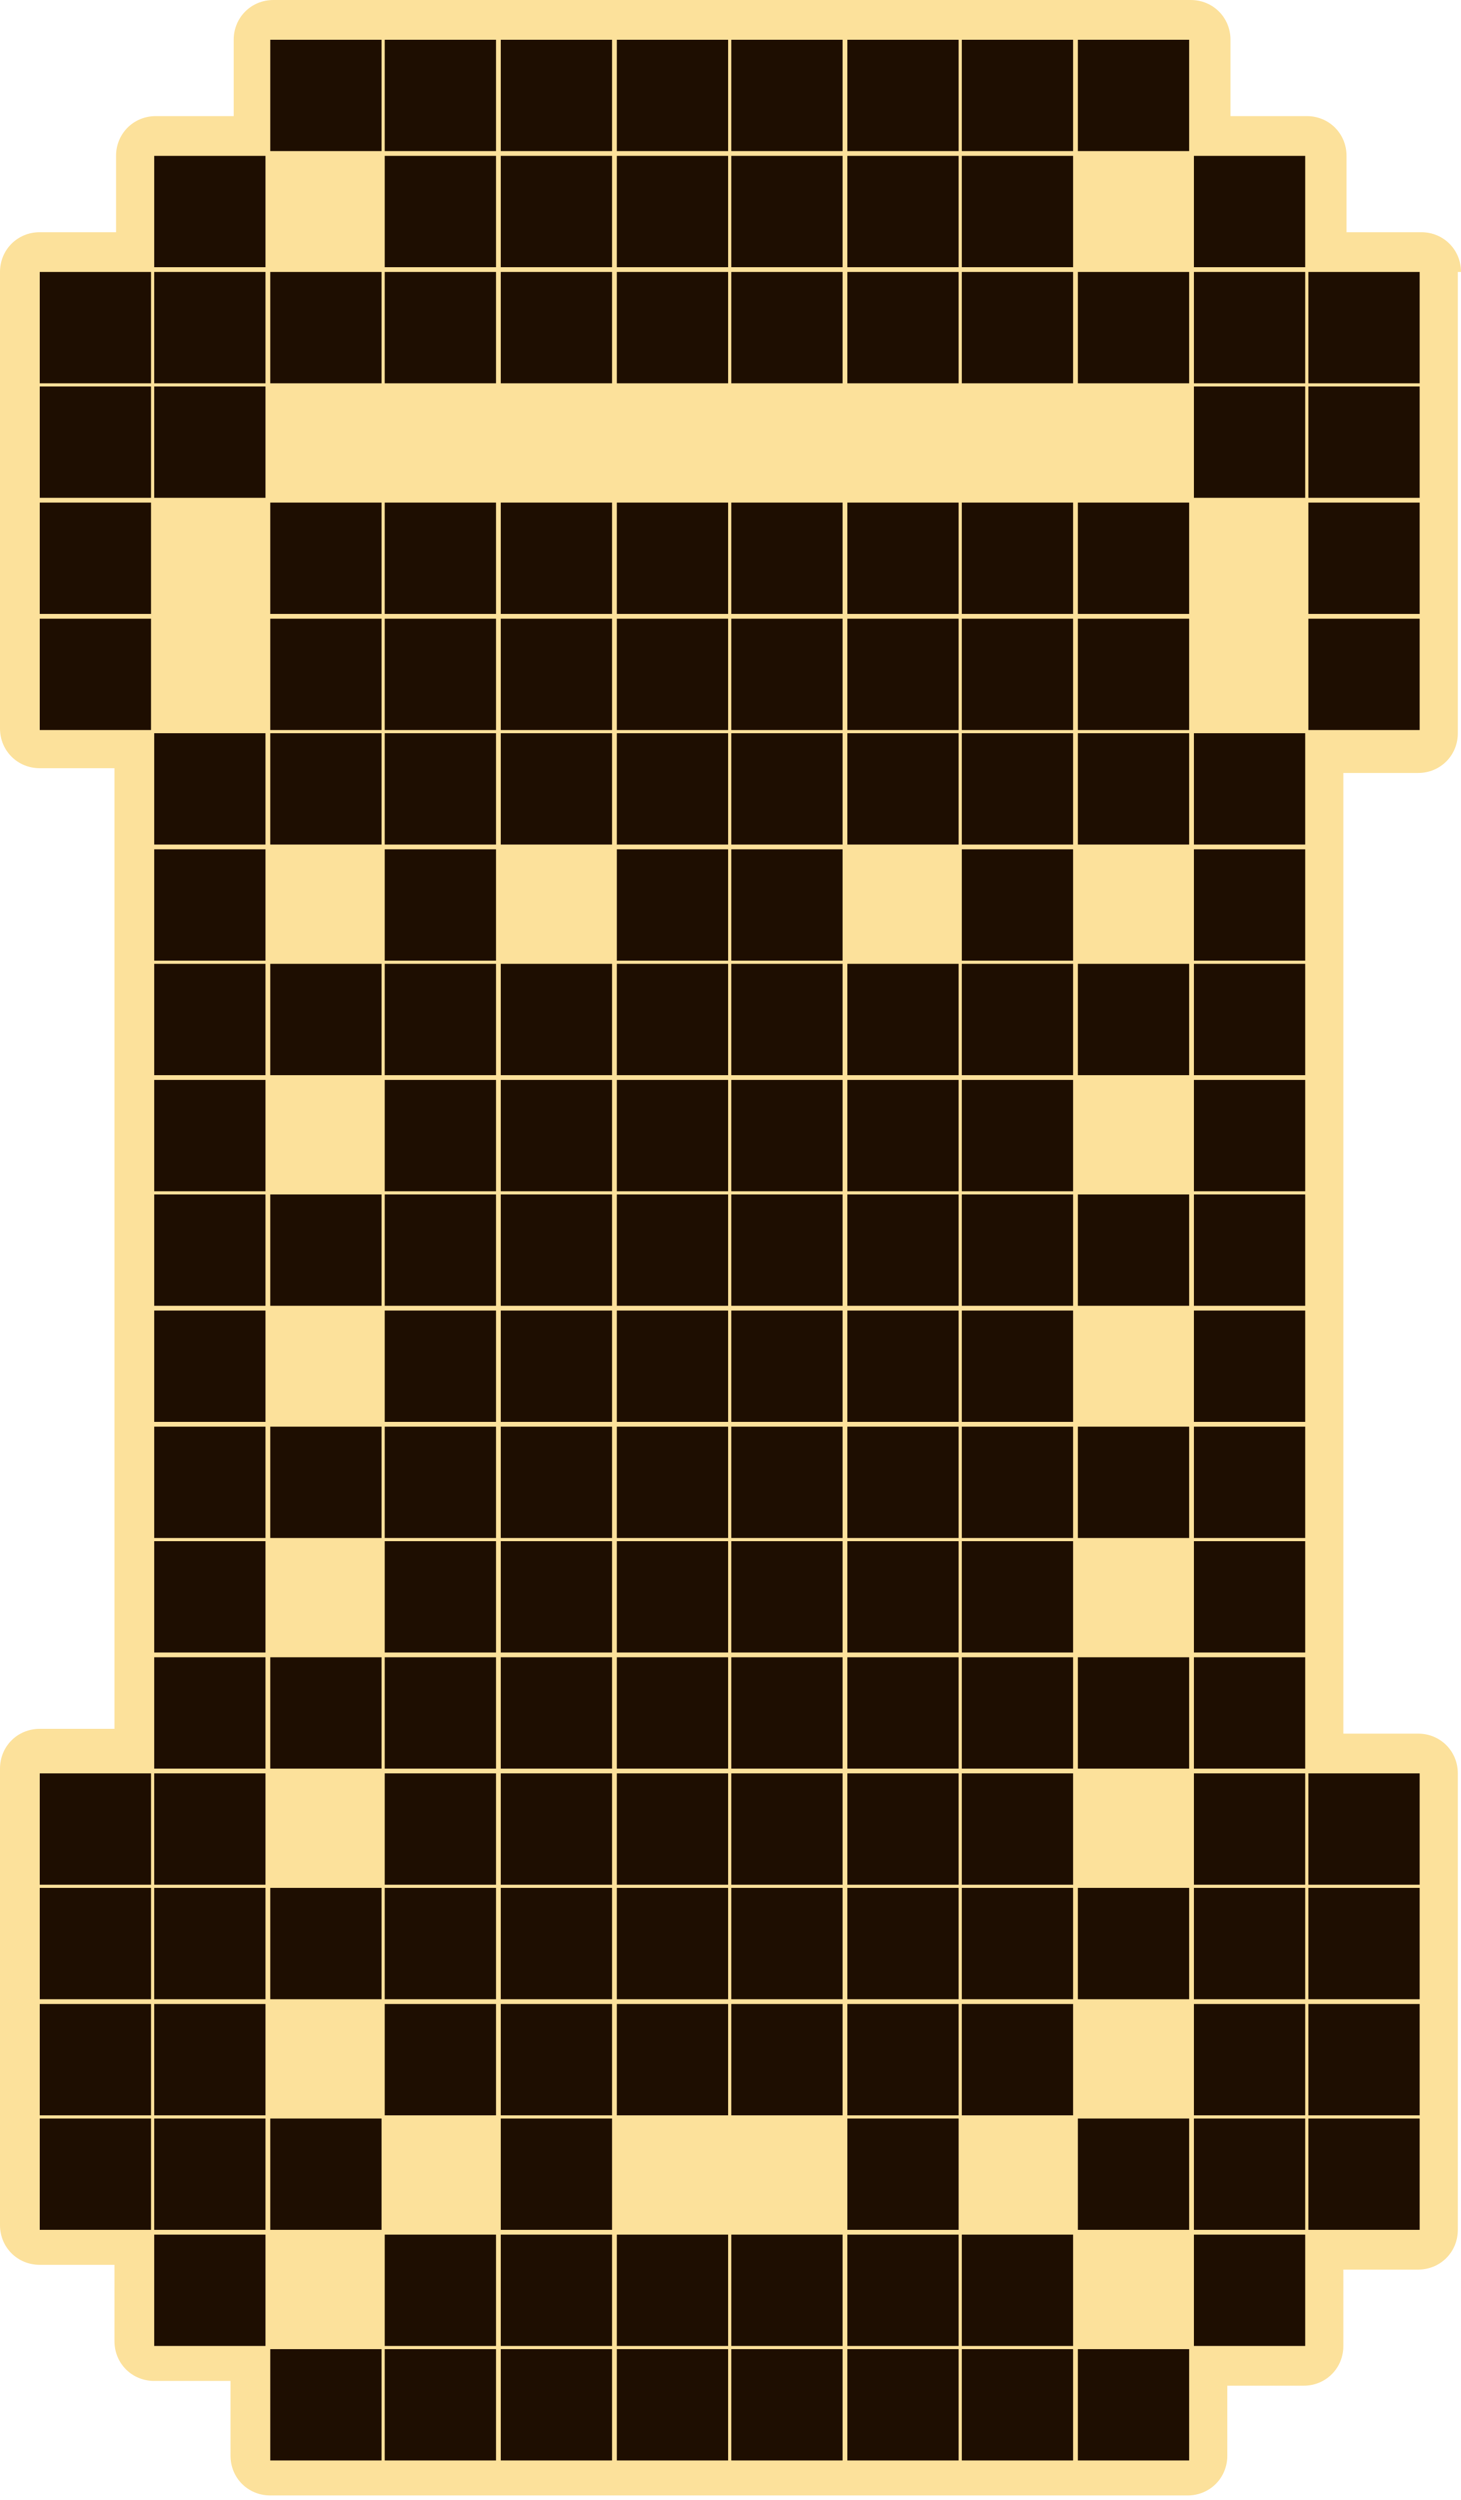 <?xml version="1.0" encoding="utf-8"?>
<!-- Generator: Adobe Illustrator 27.3.1, SVG Export Plug-In . SVG Version: 6.00 Build 0)  -->
<svg version="1.1" xmlns="http://www.w3.org/2000/svg" xmlns:xlink="http://www.w3.org/1999/xlink" x="0px" y="0px"
	 viewBox="0 0 91.9 157.2" style="enable-background:new 0 0 91.9 157.2;" xml:space="preserve">
<style type="text/css">
	.st0{fill:#FCE19B;}
	.st1{fill:#1E0E01;}
</style>
<g id="Слой_2">
	<path class="st0" d="M91.9,17.1c0-1.4-1.1-2.5-2.5-2.5h-4.7V9.8c0-1.4-1.1-2.5-2.5-2.5h-4.8V2.5c0-1.4-1.1-2.5-2.5-2.5h-7
		c-0.1,0-0.1,0-0.2,0c0,0-0.1,0-0.1,0h-7c0,0-0.1,0-0.1,0c0,0-0.1,0-0.1,0h-7c-0.1,0-0.1,0-0.2,0c0,0-0.1,0-0.1,0h-7C46,0,46,0,46,0
		c0,0-0.1,0-0.1,0h-7c-0.1,0-0.1,0-0.1,0c0,0-0.1,0-0.2,0h-7c-0.1,0-0.1,0-0.1,0c0,0-0.1,0-0.1,0h-7c0,0-0.1,0-0.1,0
		c0,0-0.1,0-0.1,0h-7c-1.4,0-2.5,1.1-2.5,2.5v4.8H9.8c-1.4,0-2.5,1.1-2.5,2.5v4.8H2.5c-1.4,0-2.5,1.1-2.5,2.5v7c0,0,0,0.1,0,0.1
		c0,0,0,0.1,0,0.1v7c0,0.1,0,0.1,0,0.1c0,0,0,0.1,0,0.2v7c0,0.1,0,0.1,0,0.1c0,0,0,0.1,0,0.1v7c0,1.4,1.1,2.5,2.5,2.5h4.7v4.7
		c0,0.1,0,0.1,0,0.1c0,0,0,0.1,0,0.1v7c0,0,0,0.1,0,0.1c0,0,0,0.1,0,0.1v7c0,0.1,0,0.1,0,0.1c0,0,0,0.1,0,0.1v7c0,0,0,0.1,0,0.1
		c0,0,0,0.1,0,0.1v7c0,0.1,0,0.1,0,0.1c0,0,0,0.1,0,0.2v7c0,0.1,0,0.1,0,0.1c0,0,0,0.1,0,0.2v7c0,0,0,0.1,0,0.1c0,0,0,0.1,0,0.1v7
		c0,0.1,0,0.1,0,0.1c0,0,0,0.1,0,0.2v4.8H2.5c-1.4,0-2.5,1.1-2.5,2.5v7c0,0,0,0.1,0,0.1c0,0,0,0.1,0,0.1v7c0,0.1,0,0.1,0,0.2
		c0,0,0,0.1,0,0.1v7c0,0,0,0.1,0,0.1c0,0,0,0.1,0,0.1v7c0,1.4,1.1,2.5,2.5,2.5h4.7v4.8c0,1.4,1.1,2.5,2.5,2.5h4.8v4.7
		c0,1.4,1.1,2.5,2.5,2.5h7c0.1,0,0.1,0,0.2,0h7c0.1,0,0.1,0,0.1,0c0,0,0.1,0,0.1,0h7c0.1,0,0.1,0,0.2,0c0,0,0.1,0,0.1,0h7
		c0.1,0,0.1,0,0.2,0h7c0.1,0,0.1,0,0.1,0c0,0,0.1,0,0.2,0h7c0.1,0,0.1,0,0.2,0h7c0.1,0,0.1,0,0.1,0c0,0,0.1,0,0.2,0h7
		c1.4,0,2.5-1.1,2.5-2.5V150h4.8c1.4,0,2.5-1.1,2.5-2.5v-4.8h4.7c1.4,0,2.5-1.1,2.5-2.5v-7c0,0,0-0.1,0-0.1c0,0,0-0.1,0-0.1v-7
		c0-0.1,0-0.1,0-0.1c0,0,0-0.1,0-0.2v-7c0,0,0-0.1,0-0.1c0,0,0-0.1,0-0.1v-7c0-1.4-1.1-2.5-2.5-2.5h-4.7v-4.8c0-0.1,0-0.1,0-0.2
		c0,0,0-0.1,0-0.1v-7c0,0,0-0.1,0-0.1c0,0,0-0.1,0-0.1v-7c0-0.1,0-0.1,0-0.2c0,0,0-0.1,0-0.1v-7c0-0.1,0-0.1,0-0.2c0,0,0-0.1,0-0.1
		v-7c0,0,0-0.1,0-0.1c0,0,0-0.1,0-0.1v-7c0-0.1,0-0.1,0-0.1c0,0,0-0.1,0-0.1v-7c0,0,0-0.1,0-0.1c0,0,0-0.1,0-0.1v-7
		c0-0.1,0-0.1,0-0.1c0,0,0-0.1,0-0.1v-4.7h4.7c1.4,0,2.5-1.1,2.5-2.5v-7c0-0.1,0-0.1,0-0.1c0,0,0-0.1,0-0.1v-7c0-0.1,0-0.1,0-0.2
		c0,0,0-0.1,0-0.1v-7c0,0,0-0.1,0-0.1c0,0,0-0.1,0-0.1V17.1z"/>
</g>
<g id="Слой_1">
	<path class="st1" d="M9.7,9.8h7v7h-7V9.8z M17,2.5h7v7h-7V2.5z M24.2,2.5h7v7h-7V2.5z M24.2,9.8h7v7h-7V9.8z M2.5,17.1h7v7h-7V17.1
		z M2.5,24.3h7v7h-7V24.3z M2.5,31.6h7v7h-7V31.6z M2.5,38.9h7v7h-7V38.9z M9.7,17.1h7v7h-7V17.1z M9.7,24.3h7v7h-7V24.3z M9.7,46.1
		h7v7h-7V46.1z M9.7,53.4h7v7h-7V53.4z M9.7,60.6h7v7h-7V60.6z M9.7,67.9h7v7h-7V67.9z M9.7,75.1h7v7h-7V75.1z M9.7,82.4h7v7h-7
		V82.4z M17,17.1h7v7h-7V17.1z M17,38.9h7v7h-7V38.9z M17,46.1h7v7h-7V46.1z M17,60.6h7v7h-7V60.6z M17,75.1h7v7h-7V75.1z
		 M24.2,17.1h7v7h-7V17.1z M24.2,38.9h7v7h-7V38.9z M24.2,46.1h7v7h-7V46.1z M24.2,53.4h7v7h-7V53.4z M24.2,60.6h7v7h-7V60.6z
		 M24.2,67.9h7v7h-7V67.9z M24.2,75.1h7v7h-7V75.1z M24.2,82.4h7v7h-7V82.4z M2.5,111.5h7v7h-7V111.5z M2.5,118.7h7v7h-7V118.7z
		 M2.5,126h7v7h-7V126z M2.5,133.2h7v7h-7V133.2z M9.7,89.7h7v7h-7V89.7z M9.7,96.9h7v7h-7V96.9z M9.7,104.2h7v7h-7V104.2z
		 M9.7,111.5h7v7h-7V111.5z M9.7,118.7h7v7h-7V118.7z M9.7,126h7v7h-7V126z M9.7,133.2h7v7h-7V133.2z M9.7,140.5h7v7h-7V140.5z
		 M17,89.7h7v7h-7V89.7z M17,104.2h7v7h-7V104.2z M17,118.7h7v7h-7V118.7z M17,133.2h7v7h-7V133.2z M24.2,89.7h7v7h-7V89.7z
		 M24.2,96.9h7v7h-7V96.9z M24.2,104.2h7v7h-7V104.2z M24.2,111.5h7v7h-7V111.5z M24.2,118.7h7v7h-7V118.7z M24.2,126h7v7h-7V126z
		 M24.2,140.5h7v7h-7V140.5z M31.5,2.5h7v7h-7V2.5z M31.5,9.8h7v7h-7V9.8z M38.8,2.5h7v7h-7V2.5z M38.8,9.8h7v7h-7V9.8z M46,2.5h7v7
		h-7V2.5z M46,9.8h7v7h-7V9.8z M53.3,2.5h7v7h-7V2.5z M53.3,9.8h7v7h-7V9.8z M60.5,2.5h7v7h-7V2.5z M60.5,9.8h7v7h-7V9.8z M67.8,2.5
		h7v7h-7V2.5z M75.1,9.8h7v7h-7V9.8z M31.5,17.1h7v7h-7V17.1z M31.5,38.9h7v7h-7V38.9z M31.5,46.1h7v7h-7V46.1z M31.5,60.6h7v7h-7
		V60.6z M31.5,67.9h7v7h-7V67.9z M31.5,75.1h7v7h-7V75.1z M31.5,82.4h7v7h-7V82.4z M38.8,17.1h7v7h-7V17.1z M38.8,38.9h7v7h-7V38.9z
		 M38.8,46.1h7v7h-7V46.1z M38.8,53.4h7v7h-7V53.4z M38.8,60.6h7v7h-7V60.6z M38.8,67.9h7v7h-7V67.9z M38.8,75.1h7v7h-7V75.1z
		 M38.8,82.4h7v7h-7V82.4z M46,17.1h7v7h-7V17.1z M46,38.9h7v7h-7V38.9z M46,46.1h7v7h-7V46.1z M46,53.4h7v7h-7V53.4z M46,60.6h7v7
		h-7V60.6z M46,67.9h7v7h-7V67.9z M46,75.1h7v7h-7V75.1z M46,82.4h7v7h-7V82.4z M53.3,17.1h7v7h-7V17.1z M53.3,38.9h7v7h-7V38.9z
		 M53.3,46.1h7v7h-7V46.1z M53.3,60.6h7v7h-7V60.6z M53.3,67.9h7v7h-7V67.9z M53.3,75.1h7v7h-7V75.1z M53.3,82.4h7v7h-7V82.4z
		 M60.5,17.1h7v7h-7V17.1z M60.5,38.9h7v7h-7V38.9z M60.5,46.1h7v7h-7V46.1z M60.5,53.4h7v7h-7V53.4z M60.5,60.6h7v7h-7V60.6z
		 M60.5,67.9h7v7h-7V67.9z M60.5,75.1h7v7h-7V75.1z M60.5,82.4h7v7h-7V82.4z M67.8,17.1h7v7h-7V17.1z M67.8,38.9h7v7h-7V38.9z
		 M17,31.6h7v7h-7V31.6z M24.2,31.6h7v7h-7V31.6z M31.5,31.6h7v7h-7V31.6z M38.8,31.6h7v7h-7V31.6z M46,31.6h7v7h-7V31.6z
		 M53.3,31.6h7v7h-7V31.6z M60.5,31.6h7v7h-7V31.6z M67.8,31.6h7v7h-7V31.6z M67.8,46.1h7v7h-7V46.1z M67.8,60.6h7v7h-7V60.6z
		 M67.8,75.1h7v7h-7V75.1z M75.1,17.1h7v7h-7V17.1z M75.1,24.3h7v7h-7V24.3z M75.1,46.1h7v7h-7V46.1z M75.1,53.4h7v7h-7V53.4z
		 M75.1,60.6h7v7h-7V60.6z M75.1,67.9h7v7h-7V67.9z M75.1,75.1h7v7h-7V75.1z M75.1,82.4h7v7h-7V82.4z M82.3,17.1h7v7h-7V17.1z
		 M82.3,24.3h7v7h-7V24.3z M82.3,31.6h7v7h-7V31.6z M82.3,38.9h7v7h-7V38.9z M31.5,89.7h7v7h-7V89.7z M31.5,96.9h7v7h-7V96.9z
		 M31.5,104.2h7v7h-7V104.2z M31.5,111.5h7v7h-7V111.5z M31.5,118.7h7v7h-7V118.7z M31.5,126h7v7h-7V126z M31.5,133.2h7v7h-7V133.2z
		 M31.5,140.5h7v7h-7V140.5z M38.8,89.7h7v7h-7V89.7z M38.8,96.9h7v7h-7V96.9z M38.8,104.2h7v7h-7V104.2z M38.8,111.5h7v7h-7V111.5z
		 M38.8,118.7h7v7h-7V118.7z M38.8,126h7v7h-7V126z M38.8,140.5h7v7h-7V140.5z M46,89.7h7v7h-7V89.7z M46,96.9h7v7h-7V96.9z
		 M46,104.2h7v7h-7V104.2z M46,111.5h7v7h-7V111.5z M46,118.7h7v7h-7V118.7z M46,126h7v7h-7V126z M46,140.5h7v7h-7V140.5z
		 M53.3,89.7h7v7h-7V89.7z M53.3,96.9h7v7h-7V96.9z M53.3,104.2h7v7h-7V104.2z M53.3,111.5h7v7h-7V111.5z M53.3,118.7h7v7h-7V118.7z
		 M53.3,126h7v7h-7V126z M53.3,133.2h7v7h-7V133.2z M53.3,140.5h7v7h-7V140.5z M60.5,89.7h7v7h-7V89.7z M60.5,96.9h7v7h-7V96.9z
		 M60.5,104.2h7v7h-7V104.2z M60.5,111.5h7v7h-7V111.5z M60.5,118.7h7v7h-7V118.7z M60.5,126h7v7h-7V126z M60.5,140.5h7v7h-7V140.5z
		 M67.8,89.7h7v7h-7V89.7z M67.8,104.2h7v7h-7V104.2z M67.8,118.7h7v7h-7V118.7z M67.8,133.2h7v7h-7V133.2z M75.1,89.7h7v7h-7V89.7z
		 M75.1,96.9h7v7h-7V96.9z M75.1,104.2h7v7h-7V104.2z M75.1,111.5h7v7h-7V111.5z M75.1,118.7h7v7h-7V118.7z M75.1,126h7v7h-7V126z
		 M75.1,133.2h7v7h-7V133.2z M75.1,140.5h7v7h-7V140.5z M82.3,111.5h7v7h-7V111.5z M82.3,118.7h7v7h-7V118.7z M82.3,126h7v7h-7V126z
		 M82.3,133.2h7v7h-7V133.2z M17,147.7h7v7h-7V147.7z M24.2,147.7h7v7h-7V147.7z M31.5,147.7h7v7h-7V147.7z M38.8,147.7h7v7h-7
		V147.7z M46,147.7h7v7h-7V147.7z M53.3,147.7h7v7h-7V147.7z M60.5,147.7h7v7h-7V147.7z M67.8,147.7h7v7h-7V147.7z"/>
</g>
</svg>
